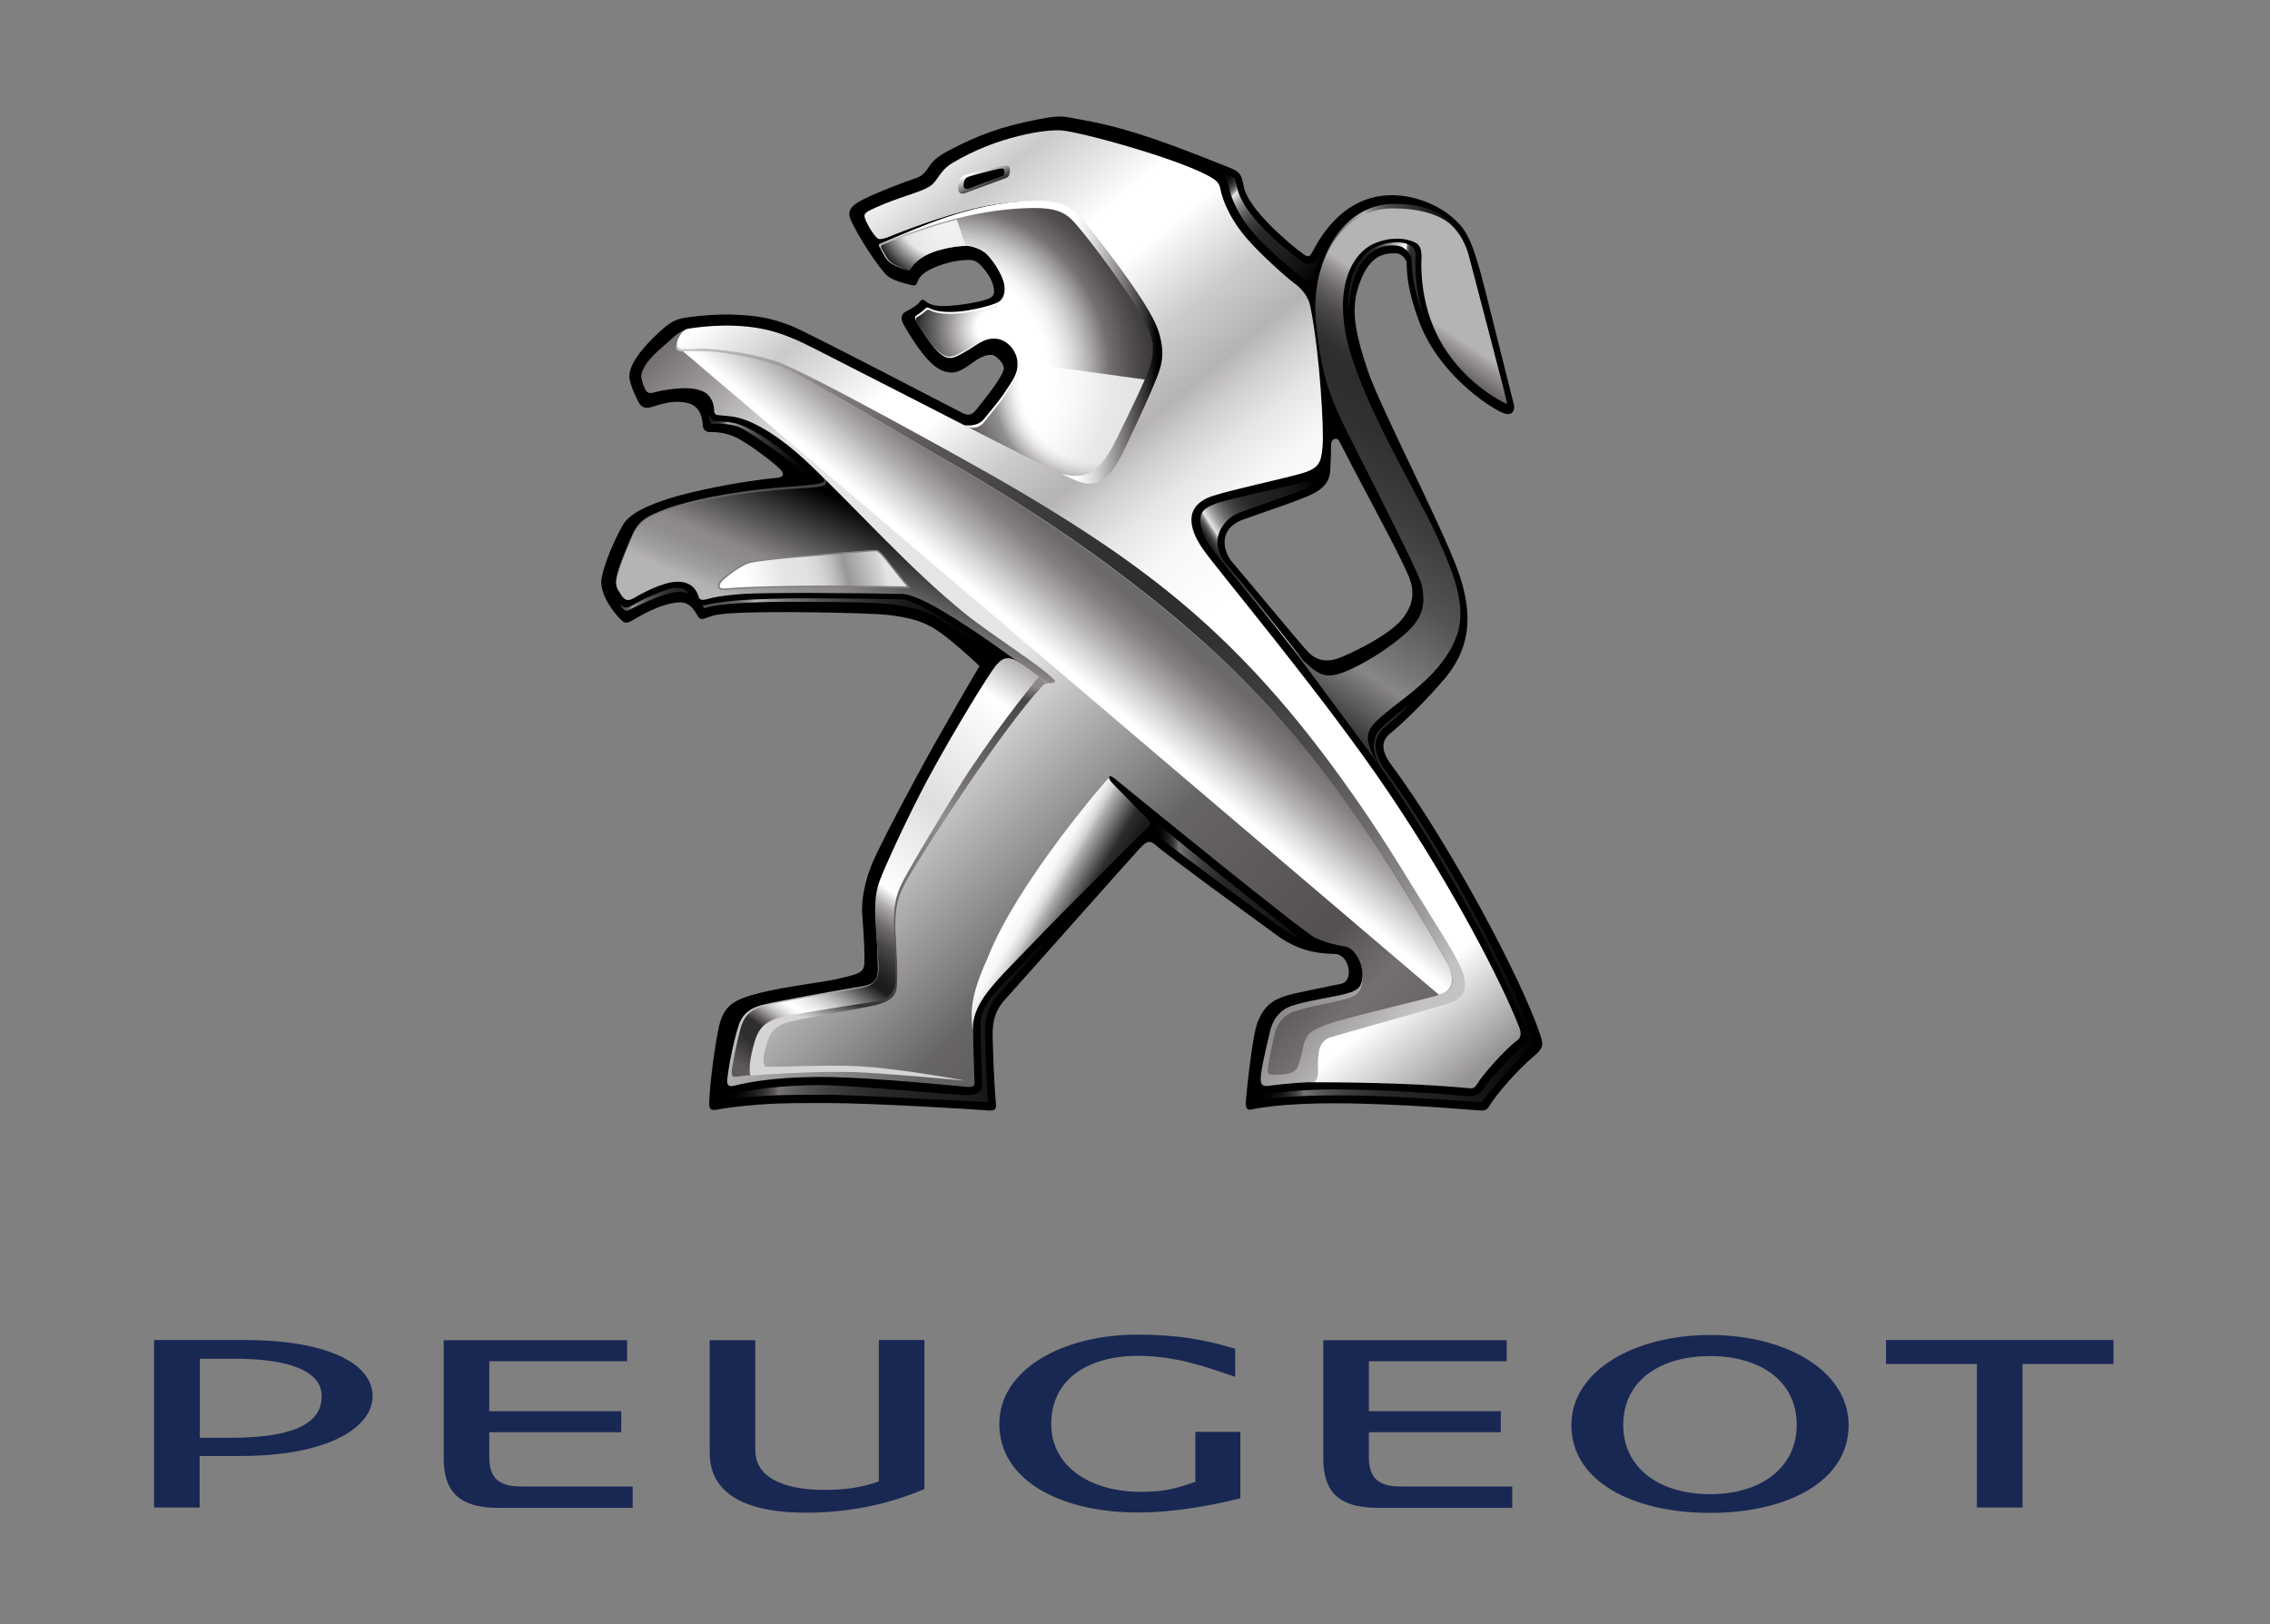 <svg width="95" height="68" viewBox="0 0 95 68" fill="none" xmlns="http://www.w3.org/2000/svg">
<rect x="0" y="0" width="95" height="68" fill="#808080" stroke="none"/>
<path d="M64.453 43.301C63.695 41.007 60.631 35.248 58.221 32.009C57.702 31.306 57.894 30.943 58.173 30.709C58.452 30.483 59.346 29.699 60.407 28.471C61.477 27.235 61.74 25.83 60.982 23.803C60.232 21.792 57.742 17.018 57.215 15.443C56.617 13.618 56.553 12.81 56.912 11.817C57.343 10.645 57.958 10.597 58.428 10.605C58.676 10.613 58.867 10.88 58.867 11.001C58.883 11.518 58.907 12.156 59.402 13.489C60.2 15.613 62.235 16.994 62.873 17.277C63.32 17.471 63.4 17.123 63.36 16.953C63.32 16.784 62.658 14.159 62.163 12.18C61.644 10.112 61.381 9.66 60.918 9.224C60.176 8.513 59.059 8.133 58.109 8.174C55.995 8.255 55.061 10.322 54.941 10.516C54.837 10.686 54.797 10.807 54.582 10.662C53.976 10.233 52.212 8.739 52.052 7.802C51.957 7.253 51.861 7.172 51.318 6.962C49.196 6.122 47.36 5.387 45.325 5.024C44.511 4.878 44.464 4.806 43.514 4.983C41.894 5.29 40.905 5.67 39.692 6.308C39.021 6.663 38.942 6.906 38.814 7.075C38.71 7.205 38.606 7.366 38.359 7.447C37.952 7.576 36.452 8.142 35.941 8.448C35.622 8.642 35.446 8.836 35.606 9.208C35.893 9.854 36.755 11.203 37.13 11.542C37.362 11.744 37.936 11.889 38.072 11.914C38.207 11.946 38.303 11.986 38.359 11.881C38.415 11.768 38.439 11.607 38.702 11.413C39.101 11.13 39.851 10.928 40.25 10.896C40.553 10.872 40.745 10.864 40.897 10.977C41.056 11.09 41.415 11.485 41.543 11.873C41.671 12.269 41.591 12.414 41.375 12.503C41.16 12.592 40.506 12.745 39.755 12.802C39.005 12.867 38.79 12.657 38.734 12.608C38.694 12.568 38.598 12.503 38.519 12.6C38.391 12.778 38.199 12.891 37.912 13.044C37.745 13.125 37.657 13.303 37.816 13.585C38.295 14.425 38.926 15.362 39.508 15.54C39.971 15.685 40.218 15.532 40.745 15.152C41.216 14.813 41.519 14.813 41.647 14.91C41.79 15.015 42.07 15.257 41.998 15.5C41.87 15.92 41.032 16.921 40.873 17.131C40.721 17.325 40.577 17.43 40.306 17.301C39.907 17.107 33.898 13.957 33.1 13.634C32.222 13.295 31.648 13.214 30.786 13.174C30.092 13.141 29.158 13.214 28.576 13.319C28.153 13.4 27.913 13.602 27.514 13.973C26.972 14.482 26.397 15.136 26.341 15.677C26.302 16.065 26.732 16.865 26.78 16.921C26.828 16.978 26.908 17.091 27.139 17.067C27.379 17.042 27.969 16.727 28.68 16.849C29.326 16.962 29.382 17.471 29.422 17.866C29.422 17.931 29.509 18.084 29.685 18.084C29.94 18.084 30.339 18.092 30.802 18.311C31.369 18.585 32.502 19.465 32.677 19.667C32.821 19.829 32.805 19.974 32.542 19.999C31.105 20.128 28.927 20.556 27.921 20.895C27.203 21.129 26.357 21.46 26.062 21.985C25.727 22.583 25.296 23.536 25.176 24.215C25.057 24.893 25.767 25.733 25.966 25.919C26.094 26.048 26.182 26.129 26.413 26C26.764 25.798 27.61 25.265 28.424 25.216C28.919 25.184 29.11 25.652 29.23 25.83C29.35 26 29.462 25.879 29.9 25.757C30.682 25.547 35.039 25.628 36.58 25.701C37.282 25.733 38.263 25.838 38.981 26.242C39.7 26.638 40.992 27.882 40.992 27.882C40.992 27.882 39.269 30.805 38.343 32.542C37.481 34.141 36.859 35.345 36.548 36.039C36.26 36.678 36.029 37.582 36.085 38.293C36.165 39.335 36.188 39.868 36.173 40.336C36.165 40.748 35.782 40.797 35.239 40.934C34.489 41.128 33.005 41.265 31.8 41.564C30.698 41.839 30.291 42.105 30.092 42.961C29.94 43.632 29.709 45.288 29.685 46.063C29.669 46.378 29.669 46.523 30.052 46.443C30.276 46.394 30.922 46.305 31.744 46.241C32.765 46.16 33.866 46.176 34.72 46.176C36.284 46.168 40.921 46.443 41.232 46.475C41.631 46.515 41.711 46.467 41.679 46.184C41.639 45.812 41.575 44.633 41.559 43.939C41.543 43.236 41.431 42.517 42.062 41.839C42.684 41.152 47.4 35.829 47.663 35.555C47.895 35.321 48.047 35.078 48.398 35.401C48.749 35.733 52.635 38.568 53.425 39.141C54.215 39.722 54.949 39.916 55.851 39.932C56.489 39.941 56.673 41.079 56.122 41.184C55.564 41.297 54.71 41.467 54.119 41.604C53.202 41.822 52.922 42.129 52.643 42.751C52.411 43.285 52.148 45.885 52.14 46.103C52.132 46.265 52.124 46.499 52.372 46.443C53.505 46.208 55.3 46.144 57.223 46.208C59.434 46.273 61.572 46.459 61.876 46.483C62.195 46.507 62.227 46.459 62.394 46.2C62.674 45.756 63.504 44.787 64.222 44.189C64.589 43.866 64.605 43.745 64.453 43.301ZM55.978 27.567C55.42 27.752 55.053 27.591 54.782 27.332C54.51 27.066 52.284 24.36 51.566 23.528C51.207 23.108 50.935 22.155 52.02 21.751C52.914 21.428 54.51 20.903 54.949 20.669C55.388 20.435 55.627 20.184 55.667 19.732C55.699 19.272 55.707 18.755 55.707 18.577C55.707 18.399 55.931 18.262 56.05 18.472C56.13 18.617 56.529 19.409 57.016 20.322C57.742 21.695 58.66 23.407 58.963 24.142C59.242 24.845 59.107 25.386 58.676 25.919C58.093 26.638 56.386 27.429 55.978 27.567Z" fill="black"/>
<path d="M58.269 8.578C58.261 8.578 58.261 8.578 58.245 8.578C56.505 8.57 54.75 10.605 55.085 13.65C55.292 15.508 55.572 16.356 56.122 17.559C56.394 18.157 59.354 23.867 59.498 24.473C59.681 25.337 59.522 25.878 58.859 26.484C58.133 27.147 56.936 27.898 56.122 28.18C55.931 28.245 55.755 28.277 55.596 28.277C55.412 28.277 54.957 28.213 54.087 27.131L57.918 32.308C57.431 31.645 57.176 31.145 57.263 30.709C57.351 30.28 58.045 29.804 58.851 29.166C59.657 28.536 60.543 27.736 60.95 26.654C61.07 26.347 61.118 26.024 61.118 25.693C61.118 24.659 60.623 23.496 60.032 22.228C59.266 20.58 57.096 17.002 56.434 14.482C56.274 13.868 56.202 13.311 56.202 12.818C56.202 11.396 56.8 10.492 57.535 10.185C57.886 10.04 58.197 9.991 58.46 9.991C58.859 9.991 59.139 10.104 59.258 10.169C59.466 10.29 59.49 10.532 59.49 10.726C59.49 10.742 59.49 10.75 59.49 10.767C59.49 10.815 59.482 10.92 59.482 11.073C59.482 11.663 59.562 12.947 60.232 14.199C61.086 15.79 62.514 16.671 63.073 16.913C63.121 16.937 61.756 11.816 61.509 10.847C61.253 9.733 60.463 8.602 58.269 8.578Z" fill="url(#paint0_linear_2_9745)"/>
<path d="M34.409 19.95C34.744 20.289 34.162 20.273 32.398 20.427C30.603 20.588 28.791 20.952 27.842 21.315C27.148 21.582 26.724 21.767 26.453 22.414C26.453 22.414 25.879 23.682 25.799 24.183C25.759 24.417 25.775 24.554 25.895 24.756C25.966 24.861 26.126 21.452 30.475 21.226C34.321 21.024 35.271 20.62 34.513 19.877L34.409 19.95Z" fill="url(#paint1_linear_2_9745)"/>
<path d="M56.433 12.955C56.433 12.955 56.513 12.067 56.673 11.647C57.064 10.508 57.774 10.274 58.269 10.274C58.604 10.274 58.747 10.354 58.891 10.508C59.003 10.629 59.075 10.742 59.083 10.912C59.099 11.421 59.114 12.002 59.601 13.311C59.633 13.392 59.657 13.472 59.697 13.545C59.282 12.487 59.234 11.502 59.234 10.993C59.234 10.831 59.242 10.645 59.242 10.645C59.242 10.258 58.827 10.145 58.452 10.145C58.213 10.145 57.934 10.185 57.614 10.322C57.008 10.573 56.449 11.34 56.425 12.648L56.433 12.955Z" fill="url(#paint2_linear_2_9745)"/>
<path d="M34.561 20.095C34.688 20.459 34.17 20.37 32.406 20.523C30.611 20.685 28.791 21.032 27.85 21.396C27.155 21.662 26.74 21.848 26.461 22.494C26.461 22.494 25.887 23.762 25.807 24.263C25.767 24.497 25.831 24.634 25.95 24.836C26.134 25.135 26.254 25.192 26.525 25.038C26.74 24.909 27.706 24.36 28.336 24.352C28.911 24.336 29.166 24.691 29.246 24.998C29.294 25.184 29.549 25.087 29.597 25.079C29.853 25.014 30.092 24.941 30.994 24.869C32.063 24.788 36.228 24.828 37.761 24.861C39.133 24.893 44.551 29.198 44.631 29.214L44.903 28.657C43.059 27.114 36.221 21.63 34.569 19.99L34.561 20.095Z" fill="url(#paint3_linear_2_9745)"/>
<path d="M50.169 23.496C50.991 24.498 53.449 27.518 55.556 30.24C58.835 34.489 60.854 37.816 62.985 42.727C63.2 43.22 63.033 43.268 62.697 43.543C62.043 44.076 62.179 44.294 61.7 45.142C61.644 45.239 61.516 45.401 61.365 45.385C60.918 45.352 57.431 45.053 55.141 45.134C53.776 45.183 53.425 45.28 53.13 45.352C52.89 45.409 52.803 45.385 52.81 45.07C52.818 44.948 53.074 43.495 53.265 42.962C53.465 42.428 53.768 42.227 54.223 42.097C54.678 41.968 55.97 41.726 56.497 41.596C57.024 41.467 57.048 40.958 57 40.579C56.952 40.199 56.649 39.682 56.306 39.626C55.851 39.545 55.539 39.48 55.037 39.254C54.542 39.028 47.424 33.229 46.77 32.688C46.602 32.55 46.474 32.445 46.427 32.51C46.371 32.575 46.506 32.744 46.57 32.809C46.69 32.938 47.767 34.061 47.999 34.287C48.166 34.456 48.078 34.537 47.999 34.618C47.871 34.731 44.503 38.099 43.107 39.561C41.711 41.023 40.705 41.879 40.721 43.05C40.737 44.221 40.785 45.134 40.785 45.336C40.785 45.514 40.609 45.506 40.458 45.498C40.027 45.457 36.683 45.126 34.808 45.086C32.933 45.053 31.576 45.231 30.69 45.457C30.483 45.506 30.419 45.385 30.435 45.207C30.451 44.916 30.658 43.705 30.914 42.921C31.089 42.38 31.48 42.17 31.943 42.057C32.55 41.903 34.952 41.467 36.037 41.298C36.627 41.201 36.747 40.999 36.739 40.498C36.731 39.989 36.675 38.899 36.643 38.35C36.619 37.808 36.787 37.203 36.986 36.718C37.84 34.699 39.931 30.426 41.75 27.882C41.958 27.591 42.173 27.535 42.373 27.591C42.612 27.648 43.705 28.52 43.793 28.56C43.985 28.657 44.24 28.568 44.12 28.455C43.482 27.809 41.559 26.63 40.386 25.685C38.064 23.811 35.646 21.089 33.707 19.272C32.701 18.335 31.624 17.648 30.826 17.471C30.539 17.406 30.275 17.406 30.028 17.374C29.908 17.358 29.892 17.253 29.884 17.196C29.876 17.075 29.892 16.832 29.645 16.542C29.461 16.332 29.054 16.259 28.775 16.251C28.384 16.235 27.738 16.324 27.371 16.429C27.195 16.477 27.107 16.445 27.044 16.364C26.988 16.291 26.884 16.057 26.844 15.831C26.82 15.669 26.868 15.548 26.956 15.379C27.195 14.918 27.802 14.474 28.153 14.143C28.512 13.804 28.743 13.787 29.078 13.747C29.9 13.65 30.986 13.578 32.087 13.836C32.893 14.022 33.531 14.345 34.321 14.741C35.111 15.136 39.684 17.511 40.266 17.786L50.169 23.496Z" fill="url(#paint4_linear_2_9745)"/>
<path d="M42.572 15.072C42.66 15.645 42.293 16.025 42.078 16.38C41.862 16.727 41.415 17.253 41.184 17.535C40.897 17.907 40.338 17.794 40.338 17.794C40.338 17.794 42.971 19.151 44.488 19.918C45.086 20.225 46.028 19.942 46.674 18.731C46.826 18.448 47.767 16.421 48.007 15.815C48.246 15.209 48.581 14.547 48.039 13.392C47.496 12.245 45.812 10.121 45.142 9.305C44.791 8.877 44.376 8.618 43.49 8.57C42.612 8.521 41.527 8.651 40.123 9.03C38.702 9.418 36.883 10.169 36.811 10.209C36.771 10.234 36.779 10.274 36.795 10.314C36.811 10.355 37.002 10.686 37.002 10.686C37.002 10.686 37.098 10.912 37.37 11.066C37.641 11.219 37.912 11.284 37.976 11.3C38.048 11.316 38.08 11.284 38.104 11.251C38.128 11.219 38.391 10.702 39.38 10.444C39.915 10.306 40.25 10.29 40.418 10.29C40.673 10.298 41.072 10.428 41.296 10.646C41.655 11.009 41.974 11.599 42.022 11.889C42.078 12.164 42.038 12.511 41.758 12.657C41.487 12.794 40.689 12.988 40.194 13.036C39.676 13.085 39.173 13.061 38.878 12.891C38.83 12.867 38.798 12.859 38.75 12.899C38.638 12.996 38.567 13.069 38.351 13.206C38.303 13.238 38.271 13.295 38.319 13.392C38.367 13.489 38.989 14.539 39.365 14.821C39.74 15.104 39.939 14.983 40.394 14.724C40.849 14.474 41.152 14.159 41.623 14.175C42.094 14.183 42.493 14.595 42.572 15.072Z" fill="url(#paint5_radial_2_9745)"/>
<path opacity="0.85" d="M41.727 12.762C41.463 12.891 40.681 13.069 40.194 13.117C39.684 13.166 39.197 13.141 38.902 12.98C38.854 12.956 38.822 12.956 38.774 12.988C38.662 13.077 38.599 13.149 38.383 13.271C38.335 13.295 38.303 13.359 38.351 13.448C38.399 13.537 38.958 14.498 39.341 14.773C39.724 15.056 39.931 14.926 40.386 14.676C40.849 14.426 41.152 14.127 41.631 14.143L41.727 12.762Z" fill="url(#paint6_radial_2_9745)"/>
<path opacity="0.85" d="M40.043 9.191C38.686 9.547 36.962 10.225 36.899 10.258C36.859 10.282 36.867 10.354 36.883 10.395C36.899 10.427 37.082 10.734 37.082 10.734C37.082 10.734 37.17 10.936 37.433 11.081C37.689 11.219 37.904 11.291 37.976 11.308C38.048 11.324 38.08 11.291 38.104 11.259C38.128 11.227 38.391 10.71 39.38 10.451C39.915 10.314 40.25 10.298 40.418 10.298L40.043 9.191Z" fill="url(#paint7_radial_2_9745)"/>
<path opacity="0.85" d="M42.58 15.152C42.668 15.726 42.301 16.146 42.086 16.501C41.87 16.849 41.415 17.373 41.192 17.664C40.897 18.036 40.474 17.874 40.474 17.874C40.474 17.874 42.963 19.159 44.48 19.926C45.078 20.233 45.988 20.023 46.626 18.811C46.778 18.529 47.727 16.501 47.959 15.895L42.58 15.152Z" fill="url(#paint8_radial_2_9745)"/>
<path d="M30.164 24.643C30.044 24.595 30.044 24.457 30.204 24.288C30.291 24.191 30.986 23.625 31.401 23.52C31.831 23.424 33.324 23.286 33.962 23.246C34.146 23.238 36.46 23.028 36.675 23.036C36.883 23.044 37.417 23.884 38.04 24.57C37.968 24.579 35.949 24.53 34.233 24.538C32.614 24.538 31.185 24.587 30.658 24.635C30.483 24.651 30.259 24.684 30.164 24.643Z" fill="url(#paint9_linear_2_9745)"/>
<path d="M30.148 24.675C30.084 24.651 30.044 24.595 30.044 24.53C30.044 24.449 30.092 24.368 30.172 24.279C30.267 24.174 30.954 23.609 31.385 23.504C31.816 23.407 33.316 23.262 33.954 23.23C34.13 23.221 36.348 23.02 36.651 23.02C36.659 23.02 36.667 23.02 36.667 23.02C36.739 23.028 36.811 23.084 36.907 23.173C36.994 23.262 37.106 23.391 37.218 23.544C37.457 23.843 37.745 24.223 38.056 24.562L38.104 24.611L38.04 24.619C38.032 24.619 38.024 24.619 38.008 24.619C37.745 24.619 36.021 24.578 34.465 24.578C34.385 24.578 34.313 24.578 34.233 24.578C32.614 24.578 31.185 24.627 30.658 24.667C30.547 24.675 30.411 24.7 30.299 24.7C30.243 24.7 30.196 24.692 30.148 24.675ZM30.299 24.635C30.403 24.635 30.539 24.619 30.65 24.611C31.177 24.562 32.605 24.522 34.225 24.514C34.297 24.514 34.377 24.514 34.457 24.514C35.949 24.514 37.601 24.546 37.96 24.546C37.513 24.045 37.114 23.472 36.859 23.213C36.771 23.125 36.699 23.076 36.667 23.076C36.667 23.076 36.659 23.076 36.651 23.076C36.356 23.076 34.138 23.278 33.962 23.286C33.324 23.326 31.823 23.464 31.409 23.561C31.009 23.649 30.315 24.223 30.227 24.32C30.148 24.401 30.116 24.482 30.116 24.53C30.116 24.578 30.14 24.603 30.18 24.619C30.203 24.627 30.243 24.635 30.299 24.635Z" fill="#7F7F7E"/>
<path d="M63.551 42.929C62.849 41.144 60.87 37.267 58.157 33.237C55.5 29.271 50.983 23.9 50.361 23.011C49.746 22.139 49.507 21.154 50.784 20.75C51.614 20.483 53.617 20.063 54.431 19.829C55.228 19.611 55.284 19.344 55.348 18.722C55.42 18.052 55.236 14.781 54.837 12.826C54.758 12.422 54.486 12.083 54.167 11.857C53.888 11.655 52.787 10.686 52.18 9.983C51.486 9.175 51.167 8.416 51.055 7.835C51.055 7.835 51.039 7.705 50.895 7.576C50.847 7.528 50.808 7.495 50.72 7.447C49.523 6.704 45.294 5.533 44.432 5.46C43.841 5.404 41.751 5.678 39.843 6.833C39.285 7.172 39.261 7.6 38.87 7.827C38.479 8.061 37.585 8.263 36.643 8.691C36.125 8.925 36.125 8.965 36.244 9.256C36.292 9.377 36.635 10.007 36.803 10.007C36.971 10.015 37.178 9.927 37.386 9.838C37.665 9.725 39.524 8.998 40.992 8.683C42.636 8.327 44.4 8.295 45.03 8.965C45.988 9.983 47.664 12.277 48.166 13.271C48.661 14.256 48.613 14.732 48.286 15.742C47.983 16.671 46.826 19.094 46.483 19.595C46.139 20.096 45.724 20.378 44.735 19.966C43.674 19.522 39.764 17.495 38.91 17.059C38.335 16.768 35.917 15.524 34.09 14.595C33.412 14.248 32.853 14.005 32.246 13.844C30.906 13.497 29.454 13.65 28.791 13.763C28.488 13.812 28.297 14.312 28.312 14.506C28.328 14.757 29.039 14.579 29.629 14.619C30.108 14.652 31.736 14.829 32.677 15.217C33.667 15.621 38.646 18.335 39.899 19.021C49.475 24.312 53.569 27.704 60.966 40.288C61.293 40.853 61.453 41.54 60.934 41.701C60.176 41.928 57.024 42.533 56.066 42.848C55.26 43.115 55.157 43.179 55.037 43.583C54.909 44.044 54.702 44.948 54.75 45.134C54.774 45.207 54.71 45.304 54.869 45.304C55.755 45.304 58.939 45.312 61.389 45.546C61.684 45.578 61.7 45.57 61.884 45.279C62.099 44.948 62.945 43.963 63.504 43.543C63.751 43.365 63.591 43.034 63.551 42.929Z" fill="url(#paint10_linear_2_9745)"/>
<path d="M61.301 41.063C61.253 40.554 60.79 39.795 59.968 38.487C59.139 37.17 58.101 35.377 56.713 33.398C54.255 29.877 51.829 27.122 48.821 24.715C46.602 22.938 44.264 21.509 42.556 20.499C40.849 19.489 33.627 15.491 32.51 15.136C31.488 14.813 30.683 14.708 29.956 14.635C29.462 14.587 29.055 14.619 28.616 14.619C28.201 14.619 28.344 14.28 28.408 14.143C28.368 14.239 28.121 14.708 28.528 14.708C28.823 14.708 29.517 14.684 29.98 14.74C30.874 14.837 31.999 15.088 32.701 15.362C33.707 15.758 38.415 18.601 39.636 19.288C43.307 21.396 46.1 23.326 48.717 25.466C52.723 28.73 56.178 32.518 60.511 40.199C60.679 40.498 60.775 40.724 60.775 41.007C60.79 41.435 60.423 41.588 60.304 41.629C59.562 41.855 56.497 42.549 55.596 42.864C54.83 43.139 54.686 43.309 54.574 43.672C54.534 43.825 54.407 44.552 54.255 44.746C54.103 44.948 53.752 44.989 53.377 44.989C53.146 44.989 53.034 45.005 53.058 44.738C53.082 44.48 53.233 43.777 53.321 43.373C53.409 42.969 53.577 42.662 53.936 42.444C54.303 42.218 55.572 42.016 56.282 41.83C56.992 41.653 57.032 41.322 57.024 40.772C57.024 41.354 56.825 41.491 56.106 41.653C55.38 41.814 54.159 41.976 53.752 42.25C53.361 42.517 53.21 42.897 53.146 43.195C52.898 44.221 52.739 44.972 52.763 45.223C52.787 45.449 52.874 45.481 53.122 45.449C53.369 45.417 53.984 45.336 54.909 45.295C55.181 45.295 55.165 44.964 55.157 44.593C55.157 44.455 55.165 44.06 55.236 43.866C55.3 43.672 55.452 43.494 55.683 43.422C56.194 43.26 59.035 42.485 60.487 42.048C61.094 41.855 61.357 41.645 61.301 41.063Z" fill="url(#paint11_linear_2_9745)"/>
<path d="M42.333 27.583C42.532 27.647 42.892 27.906 43.171 28.116C43.394 28.285 43.578 28.423 43.578 28.423C41.663 30.846 38.822 35.03 37.912 36.791C37.441 37.711 37.449 38.091 37.465 38.939C37.481 39.755 37.577 40.748 37.521 41.217C37.473 41.685 37.17 41.887 36.707 42.016C36.244 42.146 33.491 42.598 32.877 42.776C32.27 42.953 32.127 43.301 32.031 43.745C31.927 44.189 31.895 44.48 31.84 44.649C31.784 44.843 31.824 44.972 31.64 44.989C31.465 44.997 31.041 45.037 30.85 45.069C30.651 45.094 30.619 45.053 30.627 44.835C30.635 44.617 30.834 43.648 30.97 43.131C31.105 42.614 31.321 42.275 32.007 42.097C32.693 41.928 35.494 41.451 36.021 41.354C36.643 41.241 36.795 40.974 36.763 40.369C36.731 39.739 36.643 38.858 36.627 38.325C36.611 37.784 36.643 37.34 36.819 36.855C37.011 36.33 38.008 34.141 38.838 32.599C39.987 30.474 41.399 28.197 41.679 27.857C41.902 27.607 42.062 27.494 42.333 27.583Z" fill="url(#paint12_linear_2_9745)"/>
<path d="M40.713 43.147C40.689 42.647 40.873 42.186 41.184 41.726C41.607 41.112 42.261 40.482 43.067 39.642C44.472 38.164 47.895 34.772 48.023 34.65C48.102 34.57 48.19 34.465 48.007 34.279C47.664 33.948 47.488 33.738 46.953 33.197C46.626 32.865 46.403 32.663 46.411 32.55C46.411 32.534 42.588 36.888 41.328 40.11C40.809 41.257 40.665 41.911 40.665 42.485C40.665 42.97 40.713 43.147 40.713 43.147Z" fill="url(#paint13_linear_2_9745)"/>
<path d="M28.576 14.7C29.11 14.692 29.605 14.684 30.068 14.74C30.978 14.854 32.087 15.096 32.789 15.395C33.156 15.548 34.018 16.025 35.031 16.606C36.779 17.608 38.965 18.908 39.739 19.352C42.445 20.911 44.671 22.373 46.706 23.9C47.44 24.449 48.142 25.014 48.837 25.588C52.85 28.875 56.154 32.51 60.559 40.296C60.727 40.595 60.782 40.837 60.758 41.104C60.742 41.338 60.543 41.572 60.224 41.645L28.576 14.7Z" fill="url(#paint14_linear_2_9745)"/>
<path d="M54.806 11.049H54.789C54.638 11.049 54.526 10.985 54.438 10.92C53.8 10.444 52.029 9.038 51.773 7.851C51.614 7.294 51.813 7.552 51.246 7.253C51.087 7.189 50.935 7.124 50.776 7.067C50.831 7.1 50.879 7.124 50.927 7.156C51.015 7.205 51.087 7.261 51.151 7.326C51.366 7.528 51.414 7.73 51.414 7.77C51.518 8.295 51.805 8.998 52.467 9.765C53.034 10.427 54.215 11.413 54.454 11.582C54.606 11.687 54.766 11.8 54.893 11.946C54.965 11.55 55.093 11.106 55.268 10.678C55.236 10.726 55.212 10.783 55.157 10.855C55.101 10.936 54.981 11.041 54.806 11.049Z" fill="url(#paint15_linear_2_9745)"/>
<path d="M50.919 21.065C50.329 21.283 50.249 21.468 50.233 21.767C50.233 22.042 50.361 22.478 50.624 22.85C50.935 23.294 52.428 25.014 54.087 27.131C54.279 27.365 54.359 27.453 54.518 27.623C54.455 27.542 52.108 24.538 51.39 23.706C51.183 23.463 50.951 23.132 50.943 22.704C50.943 22.276 51.263 21.662 51.933 21.436C52.827 21.105 54.455 20.572 54.822 20.37C55.181 20.16 55.292 20.071 55.34 19.821C55.157 19.974 54.917 20.071 54.614 20.16C53.776 20.394 51.717 20.814 50.919 21.065Z" fill="url(#paint16_linear_2_9745)"/>
<path d="M55.3 11.211C55.62 10.072 56.649 8.723 58.269 8.723C60.336 8.723 61.205 9.515 61.493 10.694C61.126 9.022 59.673 8.497 58.269 8.537C56.673 8.57 55.611 9.935 55.3 11.211Z" fill="url(#paint17_linear_2_9745)"/>
<path d="M41.822 41.588C42.094 41.289 43.171 40.086 44.304 38.81C43.929 39.189 43.594 39.536 43.331 39.811C41.727 41.467 41 41.984 41.032 43.018C41.048 43.623 41.096 45.126 41.104 45.352C41.104 45.505 41.12 45.651 40.865 45.78C40.737 45.845 40.529 45.845 40.418 45.845C39.979 45.845 35.758 45.425 34.273 45.425C32.789 45.425 31.52 45.594 30.754 45.788C30.627 45.82 30.307 45.796 30.18 45.602C30.116 45.497 30.092 45.4 30.084 45.312C30.052 45.602 30.028 45.941 30.028 46.095C30.291 46.038 30.922 45.958 31.736 45.893C32.773 45.812 33.946 45.828 34.728 45.828C35.51 45.828 41.328 46.135 41.352 46.135C41.312 45.683 41.256 44.609 41.24 43.93C41.232 43.761 41.232 43.761 41.224 43.276C41.208 42.751 41.312 42.137 41.822 41.588Z" fill="url(#paint18_linear_2_9745)"/>
<path d="M53.624 38.85C53.952 39.093 54.263 39.254 54.582 39.367C54.319 39.181 53.92 38.875 53.409 38.479C52.659 37.889 51.701 37.13 50.744 36.355C49.93 35.7 49.116 35.038 48.422 34.473C48.406 34.723 48.254 34.852 48.198 34.893C48.358 34.917 48.502 35.014 48.629 35.127C48.924 35.41 52.843 38.285 53.624 38.85Z" fill="url(#paint19_linear_2_9745)"/>
<path d="M64.014 43.907C64.15 43.801 64.198 43.801 64.198 43.705C64.198 43.632 64.158 43.495 64.094 43.309C63.304 41.015 60.288 35.361 57.941 32.211C57.718 31.912 57.566 31.508 57.566 31.226C57.566 30.862 57.758 30.596 57.949 30.45C58.117 30.313 58.508 29.974 59.035 29.449C58.229 30.063 57.662 30.555 57.59 30.773C57.55 30.878 57.495 31.016 57.495 31.218C57.495 31.468 57.574 31.807 57.886 32.26C58.069 32.526 58.253 32.793 58.428 33.043C61.149 37.098 63.049 41.023 63.767 42.856C63.926 43.301 63.894 43.519 63.751 43.721C63.751 43.721 62.33 45.191 62.163 45.465C62.091 45.578 62.035 45.667 61.939 45.756C61.844 45.845 61.596 45.901 61.357 45.885C59.266 45.683 56.992 45.603 55.851 45.603C54.367 45.603 53.505 45.748 53.01 45.764C52.747 45.772 52.555 45.708 52.523 45.667C52.523 45.659 52.515 45.651 52.507 45.651C52.483 45.861 52.475 46.023 52.467 46.087C53.369 45.926 54.574 45.853 55.915 45.853C56.337 45.853 56.776 45.861 57.231 45.869C59.442 45.942 62.011 46.144 62.019 46.144C62.027 46.128 63.248 44.545 64.014 43.907Z" fill="url(#paint20_linear_2_9745)"/>
<path d="M41.623 27.333C40.961 26.856 40.25 26.38 39.62 25.984C38.782 25.451 37.984 25.079 37.745 25.087C35.191 25.047 35.191 25.047 33.683 25.047C32.51 25.047 31.393 25.095 30.954 25.128C30.06 25.192 29.629 25.305 29.541 25.322C29.454 25.346 29.406 25.338 29.398 25.338C29.422 25.37 29.454 25.443 29.47 25.467C29.494 25.459 29.525 25.443 29.597 25.427C30.132 25.273 31.329 25.2 32.821 25.192C34.249 25.192 35.797 25.2 36.603 25.241C37.322 25.281 38.343 25.378 39.157 25.822C39.907 26.258 41.543 27.405 41.623 27.333Z" fill="url(#paint21_linear_2_9745)"/>
<path d="M33.906 19.829C32.941 18.916 31.473 17.866 30.778 17.721C30.539 17.664 30.196 17.64 29.916 17.624C29.701 17.608 29.717 17.365 29.661 17.317C29.669 17.357 29.677 17.737 29.813 17.745C29.988 17.761 30.523 17.68 31.002 17.915C31.648 18.238 33.308 19.473 33.555 19.748C33.874 20.103 34.186 20.071 33.906 19.829Z" fill="url(#paint22_linear_2_9745)"/>
<path d="M28.392 24.78C28.592 24.78 28.656 24.788 28.807 24.853C28.712 24.683 28.6 24.61 28.288 24.61C27.834 24.618 26.677 25.2 26.501 25.321C26.23 25.475 26.118 25.475 25.95 25.289C26.03 25.475 26.158 25.596 26.278 25.555C26.389 25.515 27.778 24.78 28.392 24.78Z" fill="url(#paint23_linear_2_9745)"/>
<path d="M41.846 6.963C42.062 6.93 42.237 6.882 42.261 7.059C42.269 7.148 42.261 7.253 42.229 7.334C42.205 7.383 42.173 7.431 42.078 7.463C41.862 7.536 40.609 7.996 40.394 8.085C40.234 8.15 40.139 8.077 40.107 7.972C40.075 7.875 40.107 7.617 40.178 7.504C40.25 7.391 40.306 7.35 40.418 7.318C40.522 7.286 41.535 7.011 41.846 6.963Z" fill="url(#paint24_linear_2_9745)"/>
<path d="M41.814 7.067C41.95 7.043 42.022 7.051 42.03 7.132C42.038 7.213 42.03 7.261 42.022 7.293C42.014 7.334 41.998 7.358 41.926 7.382C41.782 7.431 40.873 7.762 40.649 7.859C40.45 7.948 40.346 7.899 40.33 7.81C40.314 7.721 40.346 7.584 40.378 7.528C40.41 7.463 40.466 7.423 40.538 7.398C40.705 7.342 41.551 7.116 41.814 7.067Z" fill="black"/>
<path d="M46.906 19.118C47.057 18.836 48.071 16.679 48.31 16.057C48.47 15.669 48.645 15.282 48.645 14.781C48.645 14.458 48.557 13.957 48.334 13.497C47.775 12.309 46.02 10.056 45.318 9.208C44.719 8.497 44.184 8.384 43.171 8.408C40.586 8.481 38.335 9.587 37.066 10.104C37.968 9.789 40.155 8.885 42.604 8.731C43.945 8.651 44.488 8.764 44.974 9.321C45.685 10.12 47.352 12.374 47.943 13.521C48.174 13.973 48.278 14.385 48.246 14.732C48.198 15.258 48.015 15.645 47.863 15.992C47.608 16.59 46.658 18.545 46.491 18.828C45.796 20.039 45.134 19.999 44.432 19.837C44.472 19.861 44.791 20.015 45.086 20.136C45.916 20.483 46.435 20.007 46.906 19.118Z" fill="url(#paint25_linear_2_9745)"/>
<path d="M43.785 28.568C43.753 28.552 43.634 28.463 43.474 28.342C43.083 28.787 41.343 30.991 40.123 32.954C39.205 34.432 37.88 36.637 37.673 37.122C37.481 37.566 37.417 37.97 37.409 38.495C37.409 38.503 37.481 40.878 37.481 40.894C37.481 41.185 37.441 41.427 37.282 41.613C37.122 41.798 36.883 41.887 36.556 41.936C36.013 42.017 33.443 42.42 32.741 42.566C32.055 42.719 31.776 43.034 31.616 43.495C31.504 43.826 31.377 44.391 31.377 44.633C31.377 44.633 31.369 44.771 31.377 44.771C31.361 45.037 31.448 45.021 31.448 45.021C31.448 45.021 34.417 44.787 36.188 44.9C37.96 45.005 40.402 45.239 40.402 45.239C40.402 45.239 37.832 44.755 36.085 44.642C34.337 44.537 32.023 44.73 31.999 44.626C31.983 44.553 31.943 44.44 31.959 44.222C31.991 44.084 32.023 43.923 32.071 43.753C32.183 43.317 32.39 42.929 33.068 42.768C33.715 42.598 36.212 42.186 36.683 42.065C37.154 41.944 37.457 41.766 37.521 41.387C37.537 41.265 37.553 40.999 37.553 40.757C37.553 40.248 37.465 38.899 37.465 38.818C37.481 37.986 37.521 37.55 38.056 36.654C38.886 35.256 42.006 30.45 43.562 28.787C43.658 28.681 43.705 28.593 43.881 28.617C43.849 28.593 43.817 28.585 43.785 28.568Z" fill="url(#paint26_linear_2_9745)"/>
<path d="M6.448 56.094V63.105H8.355V60.949H10.063C13.725 60.949 15.593 59.761 15.593 58.445C15.593 57.031 13.59 56.094 10.222 56.094H6.448ZM8.363 60.189V56.878H9.863C11.411 56.878 13.462 57.144 13.462 58.445C13.462 59.325 12.8 60.189 9.616 60.189H8.363Z" fill="#192753"/>
<path d="M26.477 63.105V62.225H21.777C20.771 62.225 20.476 61.764 20.476 60.981V59.955H25.998V59.075H20.476V56.983H26.246V56.102H18.569V61.029C18.569 62.346 19.112 63.121 20.867 63.121H26.477V63.105Z" fill="#192753"/>
<path d="M38.686 56.094H36.779V62.015C36.252 62.2 35.55 62.37 34.529 62.37C33.06 62.37 31.608 61.99 31.608 60.69V56.102H29.701V60.819C29.701 62.75 31.608 63.323 33.707 63.323C35.71 63.323 37.346 62.903 38.686 62.33V56.094Z" fill="#192753"/>
<path d="M43.993 59.616C43.993 57.669 45.629 56.757 47.616 56.757C49.243 56.757 50.504 57.233 51.693 57.637V56.458C50.432 56.078 49.243 55.868 47.616 55.868C44.424 55.868 41.822 57.354 41.822 59.608C41.822 61.99 44.424 63.315 47.616 63.315C49.212 63.315 50.879 62.984 51.909 62.717V59.939H50.026V62.031C49.331 62.265 48.837 62.451 47.759 62.451C45.581 62.451 43.993 61.352 43.993 59.616Z" fill="#192753"/>
<path d="M63.288 63.105V62.225H58.588C57.583 62.225 57.287 61.764 57.287 60.981V59.955H62.809V59.075H57.287V56.983H63.057V56.102H55.38V61.029C55.38 62.346 55.915 63.121 57.678 63.121H63.288V63.105Z" fill="#192753"/>
<path d="M71.571 55.884C68.379 55.884 65.762 57.395 65.762 59.656C65.762 62.031 68.371 63.331 71.571 63.331C74.763 63.331 77.365 62.031 77.365 59.656C77.365 57.395 74.763 55.884 71.571 55.884ZM71.571 62.548C69.401 62.548 67.933 61.417 67.933 59.656C67.933 57.726 69.568 56.765 71.571 56.765C73.566 56.765 75.194 57.734 75.194 59.656C75.194 61.409 73.726 62.548 71.571 62.548Z" fill="#192753"/>
<path d="M78.929 57.096H82.735V63.105H84.642V57.096H88.449V56.094H78.929V57.096Z" fill="#192753"/>
<defs>
<linearGradient id="paint0_linear_2_9745" x1="63.789" y1="10.472" x2="51.317" y2="29.344" gradientUnits="userSpaceOnUse">
<stop offset="0.203" stop-color="#B5B3B3"/>
<stop offset="0.219" stop-color="#9A9696"/>
<stop offset="0.252" stop-color="#6D6969"/>
<stop offset="0.284" stop-color="#4F4C4C"/>
<stop offset="0.314" stop-color="#3C3A3A"/>
<stop offset="0.343" stop-color="#31302F"/>
<stop offset="0.368" stop-color="#2E2C2C"/>
<stop offset="0.443" stop-color="#323130"/>
<stop offset="0.542" stop-color="#3F3D3D"/>
<stop offset="0.655" stop-color="#565453"/>
<stop offset="0.777" stop-color="#7B7878"/>
<stop offset="0.813" stop-color="#898686"/>
<stop offset="1"/>
</linearGradient>
<linearGradient id="paint1_linear_2_9745" x1="29.346" y1="24.272" x2="31.613" y2="19.141" gradientUnits="userSpaceOnUse">
<stop offset="0.031" stop-color="#8C8888"/>
<stop offset="0.2" stop-color="#8C8888"/>
<stop offset="0.99" stop-color="#403E3D"/>
</linearGradient>
<linearGradient id="paint2_linear_2_9745" x1="59.686" y1="11.899" x2="56.949" y2="11.643" gradientUnits="userSpaceOnUse">
<stop offset="0.197" stop-color="#2E2C2C"/>
<stop offset="0.261" stop-color="#2F2E2D"/>
<stop offset="0.284" stop-color="#343332"/>
<stop offset="0.301" stop-color="#3E3C3B"/>
<stop offset="0.314" stop-color="#4B4948"/>
<stop offset="0.326" stop-color="#5E5C5B"/>
<stop offset="0.336" stop-color="#797676"/>
<stop offset="0.345" stop-color="#9E9B9B"/>
<stop offset="0.353" stop-color="#CDCBCB"/>
<stop offset="0.359" stop-color="white"/>
<stop offset="0.824" stop-color="#2E2C2C"/>
<stop offset="1" stop-color="#1A1A1A"/>
</linearGradient>
<linearGradient id="paint3_linear_2_9745" x1="35.061" y1="26.992" x2="37.359" y2="21.792" gradientUnits="userSpaceOnUse">
<stop stop-color="#B5B3B3"/>
<stop offset="0.107" stop-color="#A29F9F"/>
<stop offset="0.247" stop-color="#918E8E"/>
<stop offset="0.368" stop-color="#8C8888"/>
<stop offset="0.99"/>
</linearGradient>
<linearGradient id="paint4_linear_2_9745" x1="56.967" y1="51.602" x2="16.244" y2="10.671" gradientUnits="userSpaceOnUse">
<stop offset="0.077" stop-color="#676464"/>
<stop offset="0.121" stop-color="#73706F"/>
<stop offset="0.17" stop-color="#53504F"/>
<stop offset="0.308" stop-color="#676464"/>
<stop offset="0.472" stop-color="#E6E5E5"/>
<stop offset="0.698" stop-color="#E6E5E5"/>
<stop offset="0.723" stop-color="#CFCDCD"/>
<stop offset="0.772" stop-color="#9C9898"/>
<stop offset="0.838" stop-color="#595655"/>
<stop offset="0.841" stop-color="#575453"/>
<stop offset="0.962" stop-color="#2E2C2C"/>
</linearGradient>
<radialGradient id="paint5_radial_2_9745" cx="0" cy="0" r="1" gradientUnits="userSpaceOnUse" gradientTransform="translate(39.56 15.583) scale(9.174 9.286)">
<stop offset="0.036" stop-color="white"/>
<stop offset="0.467" stop-color="white"/>
<stop offset="0.521" stop-color="#F3F3F2"/>
<stop offset="0.576" stop-color="#DEDDDC"/>
<stop offset="0.633" stop-color="#C1BEBE"/>
<stop offset="0.69" stop-color="#9C9999"/>
<stop offset="0.747" stop-color="#73706F"/>
<stop offset="0.846" stop-color="#53504F"/>
<stop offset="1" stop-color="#2E2C2C"/>
</radialGradient>
<radialGradient id="paint6_radial_2_9745" cx="0" cy="0" r="1" gradientUnits="userSpaceOnUse" gradientTransform="translate(41.618 13.709) scale(3.239 3.159)">
<stop offset="0.036" stop-color="white"/>
<stop offset="0.228" stop-color="white"/>
<stop offset="0.298" stop-color="#EAE8E8"/>
<stop offset="0.416" stop-color="#C4C2C2"/>
<stop offset="0.566" stop-color="#918E8D"/>
<stop offset="0.742" stop-color="#565453"/>
<stop offset="0.939" stop-color="#1B1B1B"/>
<stop offset="1"/>
</radialGradient>
<radialGradient id="paint7_radial_2_9745" cx="0" cy="0" r="1" gradientUnits="userSpaceOnUse" gradientTransform="translate(39.593 8.561) scale(3.809 3.855)">
<stop offset="0.231" stop-color="white"/>
<stop offset="0.571" stop-color="#EAE9E8"/>
<stop offset="0.863"/>
</radialGradient>
<radialGradient id="paint8_radial_2_9745" cx="0" cy="0" r="1" gradientUnits="userSpaceOnUse" gradientTransform="translate(45.977 16.084) scale(12.832 12.989)">
<stop offset="0.036" stop-color="white"/>
<stop offset="0.253" stop-color="white"/>
<stop offset="0.272" stop-color="#F3F3F2"/>
<stop offset="0.291" stop-color="#DEDDDC"/>
<stop offset="0.311" stop-color="#C1BEBE"/>
<stop offset="0.332" stop-color="#9C9999"/>
<stop offset="0.346" stop-color="#7F7C7C"/>
<stop offset="0.412" stop-color="#53504F"/>
<stop offset="0.472" stop-color="#2E2C2C"/>
<stop offset="0.857" stop-color="#2E2C2C"/>
</radialGradient>
<linearGradient id="paint9_linear_2_9745" x1="37.013" y1="23.474" x2="30.722" y2="25.027" gradientUnits="userSpaceOnUse">
<stop stop-color="#E6E5E5"/>
<stop offset="0.062" stop-color="#D0CECE"/>
<stop offset="0.258" stop-color="#999696"/>
<stop offset="0.288" stop-color="#A9A6A6"/>
<stop offset="0.348" stop-color="#C2C0C0"/>
<stop offset="0.417" stop-color="#D6D4D4"/>
<stop offset="0.502" stop-color="#E2E1E1"/>
<stop offset="0.648" stop-color="#E6E5E5"/>
<stop offset="0.896" stop-color="white"/>
</linearGradient>
<linearGradient id="paint10_linear_2_9745" x1="36.703" y1="7.488" x2="65.895" y2="42.627" gradientUnits="userSpaceOnUse">
<stop stop-color="white"/>
<stop offset="0.069" stop-color="#CBC9C9"/>
<stop offset="0.157" stop-color="white"/>
<stop offset="0.203" stop-color="white"/>
<stop offset="0.274" stop-color="#CDCBCB"/>
<stop offset="0.33" stop-color="#B5B3B3"/>
<stop offset="0.33" stop-color="#B6B3B3"/>
<stop offset="0.36" stop-color="#D1CFCF"/>
<stop offset="0.394" stop-color="#E7E6E5"/>
<stop offset="0.435" stop-color="#F7F7F7"/>
<stop offset="0.502" stop-color="white"/>
<stop offset="0.885" stop-color="white"/>
<stop offset="0.98" stop-color="#969393"/>
</linearGradient>
<linearGradient id="paint11_linear_2_9745" x1="29.401" y1="14.375" x2="59.148" y2="42.288" gradientUnits="userSpaceOnUse">
<stop stop-color="#C5C2C2"/>
<stop offset="0.011" stop-color="#BEBBBB"/>
<stop offset="0.133" stop-color="#807D7D"/>
<stop offset="0.248" stop-color="#595655"/>
<stop offset="0.352" stop-color="#403E3E"/>
<stop offset="0.441" stop-color="#323130"/>
<stop offset="0.507" stop-color="#2E2C2C"/>
<stop offset="0.577" stop-color="#31302F"/>
<stop offset="0.659" stop-color="#3D3B3A"/>
<stop offset="0.749" stop-color="#504E4D"/>
<stop offset="0.843" stop-color="#6F6C6C"/>
<stop offset="0.94" stop-color="#9E9B9B"/>
<stop offset="1" stop-color="#C5C2C2"/>
</linearGradient>
<linearGradient id="paint12_linear_2_9745" x1="43.575" y1="28.056" x2="31.922" y2="45.267" gradientUnits="userSpaceOnUse">
<stop stop-color="#A7A4A4"/>
<stop offset="0.1" stop-color="white"/>
<stop offset="0.349" stop-color="#DFDDDD"/>
<stop offset="0.414" stop-color="#EAE9E8"/>
<stop offset="0.538" stop-color="white"/>
<stop offset="0.571" stop-color="#AAA7A7"/>
<stop offset="0.607" stop-color="#6E6A6A"/>
<stop offset="0.64" stop-color="#474545"/>
<stop offset="0.671" stop-color="#2F2E2D"/>
<stop offset="0.696" stop-color="#201F1F"/>
<stop offset="0.714" stop-color="#1A1A1A"/>
<stop offset="0.717" stop-color="#202020"/>
<stop offset="0.734" stop-color="#4B4848"/>
<stop offset="0.752" stop-color="#747171"/>
<stop offset="0.77" stop-color="#9D9A9A"/>
<stop offset="0.788" stop-color="#C2BFBF"/>
<stop offset="0.806" stop-color="#DFDDDD"/>
<stop offset="0.824" stop-color="#F4F3F3"/>
<stop offset="0.841" stop-color="white"/>
<stop offset="0.851" stop-color="#F2F2F1"/>
<stop offset="0.861" stop-color="#DCDADA"/>
<stop offset="0.872" stop-color="#BCBABA"/>
<stop offset="0.883" stop-color="#959292"/>
<stop offset="0.894" stop-color="#6A6666"/>
<stop offset="0.906" stop-color="#3F3D3C"/>
<stop offset="0.91" stop-color="#2F2E2D"/>
<stop offset="0.945" stop-color="#2F2E2D"/>
<stop offset="1" stop-color="#5D5A59"/>
</linearGradient>
<linearGradient id="paint13_linear_2_9745" x1="42.295" y1="37.089" x2="45.339" y2="38.86" gradientUnits="userSpaceOnUse">
<stop offset="0.2" stop-color="white"/>
<stop offset="0.324" stop-color="#F7F7F7"/>
<stop offset="0.397" stop-color="#E7E6E6"/>
<stop offset="0.456" stop-color="#D2D0D0"/>
<stop offset="0.509" stop-color="#B7B4B4"/>
<stop offset="0.521" stop-color="#AFADAD"/>
<stop offset="0.835" stop-color="#2E2C2C"/>
<stop offset="0.948" stop-color="#212120"/>
<stop offset="1" stop-color="#1A1A1A"/>
</linearGradient>
<linearGradient id="paint14_linear_2_9745" x1="43.992" y1="28.797" x2="47.219" y2="24.98" gradientUnits="userSpaceOnUse">
<stop offset="0.022" stop-color="white"/>
<stop offset="0.183" stop-color="white"/>
<stop offset="0.209" stop-color="white"/>
<stop offset="0.311" stop-color="#ECEBEB"/>
<stop offset="0.467" stop-color="#CCCACA"/>
<stop offset="0.5" stop-color="#C5C2C2"/>
<stop offset="0.566" stop-color="#B5B2B2"/>
<stop offset="0.816" stop-color="#848080"/>
<stop offset="0.945" stop-color="#73706F"/>
<stop offset="1" stop-color="#6C6969"/>
</linearGradient>
<linearGradient id="paint15_linear_2_9745" x1="51.015" y1="7.279" x2="55.211" y2="11.52" gradientUnits="userSpaceOnUse">
<stop/>
<stop offset="0.045" stop-color="#030303"/>
<stop offset="0.071" stop-color="#0E0E0D"/>
<stop offset="0.092" stop-color="#1C1B1B"/>
<stop offset="0.11" stop-color="#2C2B2B"/>
<stop offset="0.126" stop-color="#413E3E"/>
<stop offset="0.142" stop-color="#5B5858"/>
<stop offset="0.156" stop-color="#817D7D"/>
<stop offset="0.17" stop-color="#B3B0B0"/>
<stop offset="0.179" stop-color="#E6E5E5"/>
<stop offset="0.23" stop-color="#A8A6A5"/>
<stop offset="0.286" stop-color="#787575"/>
<stop offset="0.343" stop-color="#565453"/>
<stop offset="0.4" stop-color="#403E3D"/>
<stop offset="0.459" stop-color="#312F2F"/>
<stop offset="0.518" stop-color="#272626"/>
<stop offset="0.579" stop-color="#242323"/>
<stop offset="0.723" stop-color="#1E1D1D"/>
<stop offset="0.935" stop-color="#0A0A09"/>
<stop offset="1"/>
</linearGradient>
<linearGradient id="paint16_linear_2_9745" x1="51.512" y1="25.111" x2="56.263" y2="22.029" gradientUnits="userSpaceOnUse">
<stop/>
<stop offset="0.045" stop-color="#030303"/>
<stop offset="0.071" stop-color="#0E0E0D"/>
<stop offset="0.092" stop-color="#1C1B1B"/>
<stop offset="0.11" stop-color="#2C2B2B"/>
<stop offset="0.126" stop-color="#413E3E"/>
<stop offset="0.142" stop-color="#5B5858"/>
<stop offset="0.156" stop-color="#817D7D"/>
<stop offset="0.17" stop-color="#B3B0B0"/>
<stop offset="0.179" stop-color="#E6E5E5"/>
<stop offset="0.23" stop-color="#A8A6A5"/>
<stop offset="0.286" stop-color="#787575"/>
<stop offset="0.343" stop-color="#565453"/>
<stop offset="0.4" stop-color="#403E3D"/>
<stop offset="0.459" stop-color="#312F2F"/>
<stop offset="0.518" stop-color="#272626"/>
<stop offset="0.579" stop-color="#242323"/>
<stop offset="0.723" stop-color="#1E1D1D"/>
<stop offset="0.935" stop-color="#0A0A09"/>
<stop offset="1"/>
</linearGradient>
<linearGradient id="paint17_linear_2_9745" x1="55.297" y1="9.872" x2="61.49" y2="9.872" gradientUnits="userSpaceOnUse">
<stop stop-color="#403E3D"/>
<stop offset="0.286" stop-color="#B5B3B3"/>
<stop offset="0.34" stop-color="#858181"/>
<stop offset="0.393" stop-color="#636160"/>
<stop offset="0.444" stop-color="#4F4C4C"/>
<stop offset="0.491" stop-color="#434141"/>
<stop offset="0.533" stop-color="#403E3D"/>
<stop offset="0.758" stop-color="#1A1A1A"/>
<stop offset="1"/>
</linearGradient>
<linearGradient id="paint18_linear_2_9745" x1="30.02" y1="42.469" x2="44.301" y2="42.469" gradientUnits="userSpaceOnUse">
<stop/>
<stop offset="0.053" stop-color="#030303"/>
<stop offset="0.083" stop-color="#0E0E0D"/>
<stop offset="0.108" stop-color="#1C1B1B"/>
<stop offset="0.129" stop-color="#2C2B2B"/>
<stop offset="0.149" stop-color="#413E3E"/>
<stop offset="0.167" stop-color="#5B5857"/>
<stop offset="0.179" stop-color="#757272"/>
<stop offset="0.253" stop-color="#565353"/>
<stop offset="0.332" stop-color="#403E3D"/>
<stop offset="0.413" stop-color="#312F2F"/>
<stop offset="0.494" stop-color="#272626"/>
<stop offset="0.579" stop-color="#242323"/>
<stop offset="0.723" stop-color="#1E1D1D"/>
<stop offset="0.935" stop-color="#0A0A09"/>
<stop offset="1"/>
</linearGradient>
<linearGradient id="paint19_linear_2_9745" x1="48.19" y1="36.922" x2="54.578" y2="36.922" gradientUnits="userSpaceOnUse">
<stop/>
<stop offset="0.053" stop-color="#030303"/>
<stop offset="0.083" stop-color="#0E0E0D"/>
<stop offset="0.108" stop-color="#1C1B1B"/>
<stop offset="0.129" stop-color="#2C2B2B"/>
<stop offset="0.149" stop-color="#413E3E"/>
<stop offset="0.167" stop-color="#5B5857"/>
<stop offset="0.179" stop-color="#757272"/>
<stop offset="0.253" stop-color="#565353"/>
<stop offset="0.332" stop-color="#403E3D"/>
<stop offset="0.413" stop-color="#312F2F"/>
<stop offset="0.494" stop-color="#272626"/>
<stop offset="0.579" stop-color="#242323"/>
<stop offset="0.723" stop-color="#1E1D1D"/>
<stop offset="0.935" stop-color="#0A0A09"/>
<stop offset="1"/>
</linearGradient>
<linearGradient id="paint20_linear_2_9745" x1="52.467" y1="37.791" x2="64.198" y2="37.791" gradientUnits="userSpaceOnUse">
<stop/>
<stop offset="0.053" stop-color="#030303"/>
<stop offset="0.083" stop-color="#0E0E0D"/>
<stop offset="0.108" stop-color="#1C1B1B"/>
<stop offset="0.129" stop-color="#2C2B2B"/>
<stop offset="0.149" stop-color="#413E3E"/>
<stop offset="0.167" stop-color="#5B5857"/>
<stop offset="0.179" stop-color="#757272"/>
<stop offset="0.253" stop-color="#565353"/>
<stop offset="0.332" stop-color="#403E3D"/>
<stop offset="0.413" stop-color="#312F2F"/>
<stop offset="0.494" stop-color="#272626"/>
<stop offset="0.579" stop-color="#242323"/>
<stop offset="0.723" stop-color="#1E1D1D"/>
<stop offset="0.935" stop-color="#0A0A09"/>
<stop offset="1"/>
</linearGradient>
<linearGradient id="paint21_linear_2_9745" x1="29.393" y1="26.195" x2="41.621" y2="26.195" gradientUnits="userSpaceOnUse">
<stop stop-color="#53504F"/>
<stop offset="0.059" stop-color="#555251"/>
<stop offset="0.092" stop-color="#5C5959"/>
<stop offset="0.119" stop-color="#696666"/>
<stop offset="0.143" stop-color="#7D7A7A"/>
<stop offset="0.165" stop-color="#9A9797"/>
<stop offset="0.179" stop-color="#B5B3B3"/>
<stop offset="0.283" stop-color="#807D7D"/>
<stop offset="0.398" stop-color="#575454"/>
<stop offset="0.515" stop-color="#3A3838"/>
<stop offset="0.633" stop-color="#242423"/>
<stop offset="0.752" stop-color="#131312"/>
<stop offset="0.874" stop-color="#050505"/>
<stop offset="1"/>
</linearGradient>
<linearGradient id="paint22_linear_2_9745" x1="29.664" y1="18.662" x2="34.016" y2="18.662" gradientUnits="userSpaceOnUse">
<stop stop-color="#242323"/>
<stop offset="0.05" stop-color="#262525"/>
<stop offset="0.079" stop-color="#2D2C2B"/>
<stop offset="0.103" stop-color="#383635"/>
<stop offset="0.123" stop-color="#484545"/>
<stop offset="0.142" stop-color="#5E5B5A"/>
<stop offset="0.159" stop-color="#7D7A7A"/>
<stop offset="0.175" stop-color="#A8A5A5"/>
<stop offset="0.179" stop-color="#B5B3B3"/>
<stop offset="0.283" stop-color="#807D7D"/>
<stop offset="0.398" stop-color="#575454"/>
<stop offset="0.515" stop-color="#3A3838"/>
<stop offset="0.633" stop-color="#242423"/>
<stop offset="0.752" stop-color="#131312"/>
<stop offset="0.874" stop-color="#050505"/>
<stop offset="1"/>
</linearGradient>
<linearGradient id="paint23_linear_2_9745" x1="25.945" y1="25.086" x2="28.81" y2="25.086" gradientUnits="userSpaceOnUse">
<stop stop-color="#53504F"/>
<stop offset="0.064" stop-color="#555251"/>
<stop offset="0.101" stop-color="#5C5959"/>
<stop offset="0.131" stop-color="#696666"/>
<stop offset="0.156" stop-color="#7D7A7A"/>
<stop offset="0.179" stop-color="#999696"/>
<stop offset="0.28" stop-color="#787474"/>
<stop offset="0.419" stop-color="#565453"/>
<stop offset="0.56" stop-color="#403E3D"/>
<stop offset="0.703" stop-color="#312F2F"/>
<stop offset="0.849" stop-color="#272626"/>
<stop offset="1" stop-color="#242323"/>
</linearGradient>
<linearGradient id="paint24_linear_2_9745" x1="41.008" y1="7.114" x2="41.329" y2="7.811" gradientUnits="userSpaceOnUse">
<stop stop-color="white"/>
<stop offset="0.115" stop-color="#DCDADA"/>
<stop offset="0.907" stop-color="#373534"/>
</linearGradient>
<linearGradient id="paint25_linear_2_9745" x1="37.07" y1="14.327" x2="48.641" y2="14.327" gradientUnits="userSpaceOnUse">
<stop offset="0.687" stop-color="white"/>
<stop offset="0.718" stop-color="#F1F0F0"/>
<stop offset="0.756" stop-color="#D8D6D6"/>
<stop offset="0.799" stop-color="#B5B2B2"/>
<stop offset="0.845" stop-color="#8A8787"/>
<stop offset="0.893" stop-color="#5C5958"/>
<stop offset="0.942" stop-color="#2F2D2D"/>
<stop offset="0.98"/>
</linearGradient>
<linearGradient id="paint26_linear_2_9745" x1="36.31" y1="43.319" x2="40.697" y2="27.991" gradientUnits="userSpaceOnUse">
<stop stop-color="#D5D3D3"/>
<stop offset="0.066" stop-color="#373534"/>
<stop offset="0.25" stop-color="#585554"/>
<stop offset="0.352" stop-color="#676464"/>
<stop offset="0.48" stop-color="#7E7B7B"/>
<stop offset="0.604" stop-color="#918E8E"/>
<stop offset="0.71" stop-color="#757171"/>
<stop offset="0.871" stop-color="#545151"/>
<stop offset="0.959" stop-color="#494646"/>
<stop offset="1" stop-color="#8C8888"/>
</linearGradient>
</defs>
</svg>
